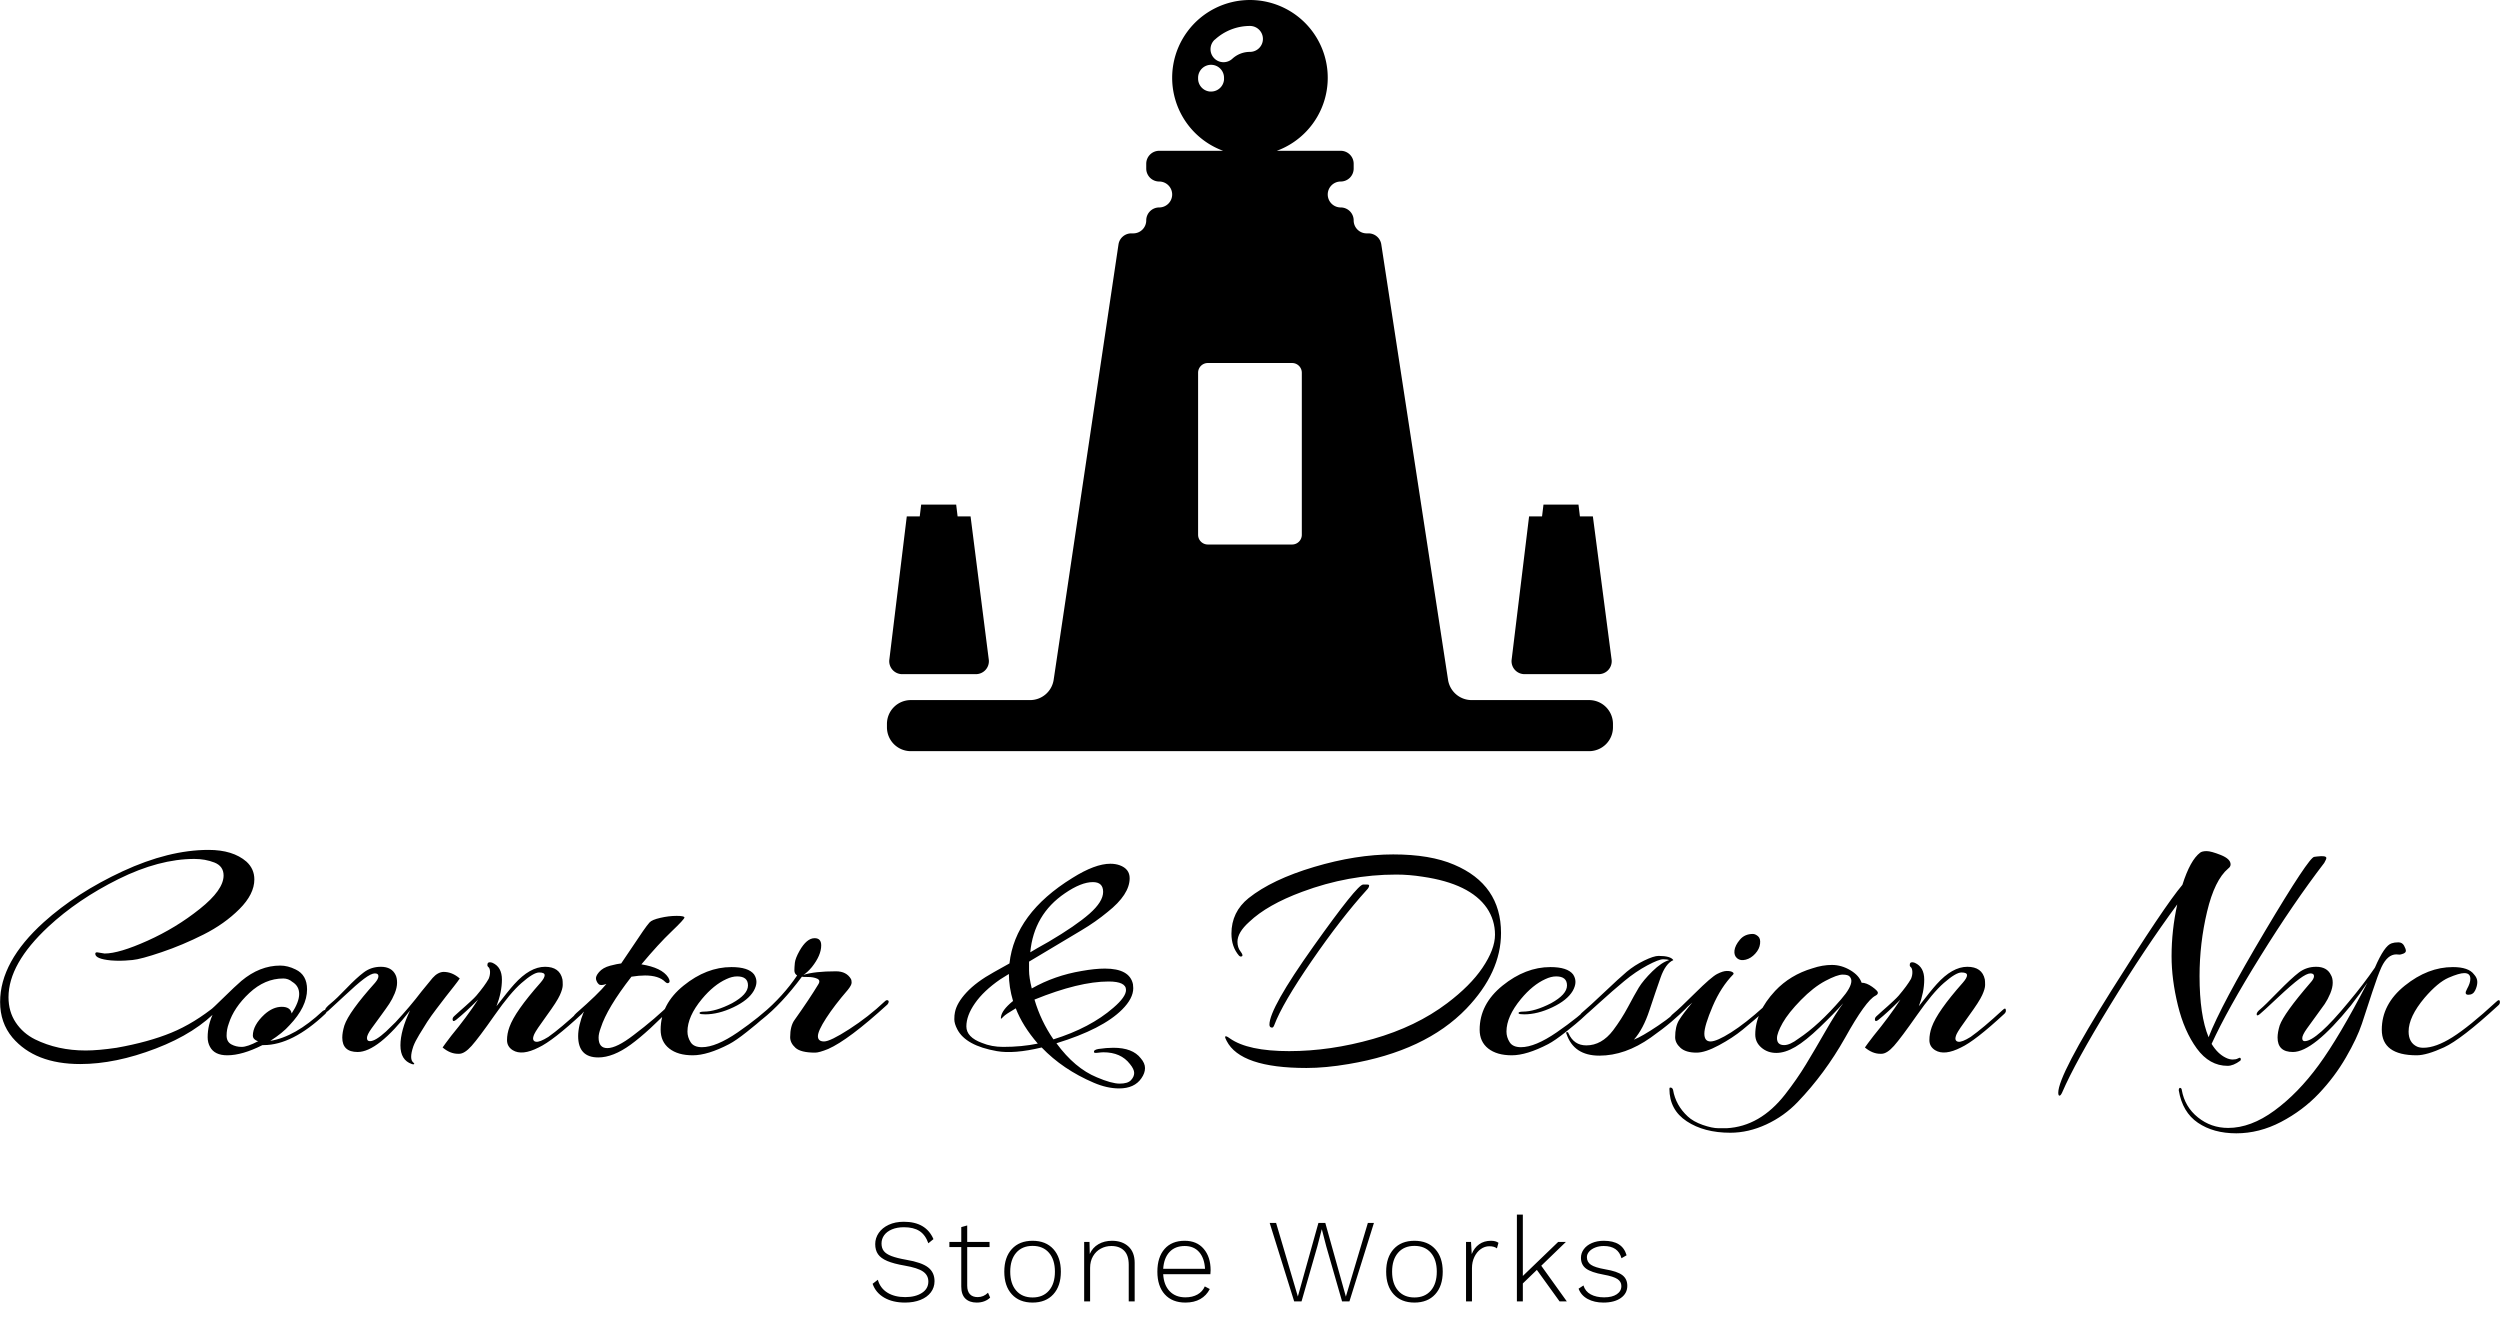 <svg id="SvgjsSvg1046" width="5000" height="2640" xmlns="http://www.w3.org/2000/svg" version="1.1" xmlns:xlink="http://www.w3.org/1999/xlink" xmlns:svgjs="http://svgjs.com/svgjs" viewBox="0 0 430.391 227.266"><defs id="SvgjsDefs1047"></defs><g id="SvgjsG1049"><svg xmlns="http://www.w3.org/2000/svg" viewBox="4 1.998 56 57.942" x="152.688" y="0" width="125" height="129.328" version="1.1" xmlns:xlink="http://www.w3.org/1999/xlink" xmlns:svgjs="http://svgjs.com/svgjs" preserveAspectRatio="none" fill="#000000" stroke="none"><title>Middle of the Earth in Ecuador</title><g data-name="Layer 2"><path d="M58.16,56H49.1a1.84,1.84,0,0,1-1.82-1.56L42.13,20.85a1,1,0,0,0-1-.85H41a1,1,0,0,1-1-1,1,1,0,0,0-1-1,1,1,0,0,1,0-2,1,1,0,0,0,1-1v-.37a1,1,0,0,0-1-1H34.07a6,6,0,1,0-4.14,0H25a1,1,0,0,0-1,1V15a1,1,0,0,0,1,1,1,1,0,0,1,0,2,1,1,0,0,0-1,1,1,1,0,0,1-1,1h-.14a1,1,0,0,0-1,.85l-5,33.58A1.84,1.84,0,0,1,15,56H5.84A1.84,1.84,0,0,0,4,57.84v.26a1.84,1.84,0,0,0,1.84,1.84H58.16A1.84,1.84,0,0,0,60,58.1v-.26A1.84,1.84,0,0,0,58.16,56ZM29.29,5.06A4,4,0,0,1,32,4a1,1,0,0,1,0,2,2,2,0,0,0-1.36.53,1,1,0,0,1-1.36-1.47Zm-.29,4h-.08a1,1,0,0,1-.92-1S28,8,28,8A1,1,0,0,1,29.08,7,1,1,0,0,1,30,8s0,.06,0,.08v.06A1,1,0,0,1,29,9.06Zm7,34.19a.75.75,0,0,1-.75.75h-6.5a.75.75,0,0,1-.75-.75V30.75a.75.75,0,0,1,.75-.75h6.5a.75.75,0,0,1,.75.75Z"></path><path d="M5.14,54h5.72a1,1,0,0,0,1-1.08L10.45,41.83h-1l-.11-.91H6.64l-.11.91h-1L4.18,52.92A1,1,0,0,0,5.14,54Z"></path><path d="M57.45,41.83l-.11-.91h-2.7l-.11.91h-1L52.18,52.92a1,1,0,0,0,1,1.08h5.72a1,1,0,0,0,1-1.08L58.45,41.83Z"></path></g><defs id="SvgjsDefs1048"></defs></svg></g><g id="SvgjsG1051"><svg xmlns="http://www.w3.org/2000/svg" xmlns:xlink="http://www.w3.org/1999/xlink" width="430.391" viewBox="1.25 12.22 431.55 48.93" overflow="visible" style="overflow: visible;" version="1.1" xmlns:svgjs="http://svgjs.com/svgjs" preserveAspectRatio="none" height="48.797" x="0" y="146.328" fill="#000000" stroke="none"><path stroke="none" fill="#000000" d="M17.99 29.90L17.99 29.90L19.29 30.11L19.29 30.11Q21.79 30.11 26.70 27.90L26.70 27.90L26.70 27.90Q31.62 25.69 35.72 22.41L35.72 22.41L35.72 22.41Q39.83 19.14 39.83 16.64L39.83 16.64L39.83 16.64Q39.83 15.03 38.25 14.40L38.25 14.40L38.25 14.40Q36.66 13.78 34.79 13.78L34.79 13.78L34.79 13.78Q28.70 13.78 21.68 17.26L21.68 17.26L21.68 17.26Q14.66 20.75 9.57 25.48L9.57 25.48L9.57 25.48Q2.70 31.88 2.70 37.65L2.70 37.65L2.70 37.65Q2.70 40.14 3.95 42.02L3.95 42.02L3.95 42.02Q5.20 43.89 7.28 44.93L7.28 44.93L7.28 44.93Q11.18 46.85 16.02 46.85L16.02 46.85L16.02 46.85Q18.20 46.85 21.37 46.38L21.37 46.38L21.37 46.38Q26.88 45.40 30.81 43.78L30.81 43.78L30.81 43.78Q34.74 42.17 38.69 38.95L38.69 38.95L38.69 38.95Q38.90 38.84 38.95 38.84L38.95 38.84L38.95 38.84Q39.21 38.84 39.21 39.08L39.21 39.08L39.21 39.08Q39.21 39.31 39 39.62L39 39.62L39 39.62Q35.10 43.84 28.13 46.51L28.13 46.51L28.13 46.51Q21.16 49.19 15.08 49.19L15.08 49.19L15.08 49.19Q7.28 49.19 3.38 44.62L3.38 44.62L3.38 44.62Q1.25 42.07 1.25 38.48L1.25 38.48L1.25 38.48Q1.25 31.51 8.79 24.70L8.79 24.70L8.79 24.70Q14.46 19.60 22.41 15.91L22.41 15.91L22.41 15.91Q30.37 12.22 37.23 12.22L37.23 12.22L37.23 12.22Q41.44 12.22 43.78 14.25L43.78 14.25L43.78 14.25Q45.14 15.50 45.14 17.32L45.14 17.32L45.14 17.32Q45.14 19.86 42.56 22.44L42.56 22.44L42.56 22.44Q39.99 25.01 36.37 26.83L36.37 26.83L36.37 26.83Q32.76 28.65 29.15 29.87L29.15 29.87L29.15 29.87Q25.53 31.10 24.10 31.23L24.10 31.23L24.10 31.23Q22.67 31.36 21.92 31.36L21.92 31.36L21.92 31.36Q21.16 31.36 20.38 31.30L20.38 31.30L20.38 31.30Q17.68 31.04 17.68 30.16L17.68 30.16L17.68 30.16Q17.68 29.90 17.99 29.90ZM46.54 45.92L46.54 45.92L46.54 45.92Q43.06 47.68 40.46 47.68L40.46 47.68L40.46 47.68Q38.27 47.68 37.49 46.23L37.49 46.23L37.49 46.23Q37.08 45.50 37.08 44.56L37.08 44.56L37.08 44.56Q37.08 42.43 38.06 40.40L38.06 40.40L38.06 40.40Q37.39 41.08 36.76 41.50L36.76 41.50L36.76 41.50Q36.24 41.96 36.24 41.39L36.24 41.39L36.24 41.39Q36.24 41.03 37.15 40.25L37.15 40.25L37.15 40.25Q38.06 39.47 39.94 37.62L39.94 37.62L39.94 37.62Q41.81 35.78 42.90 34.84L42.90 34.84L42.90 34.84Q46.07 32.19 49.61 32.19L49.61 32.19L49.61 32.19Q50.91 32.19 52.26 32.86L52.26 32.86L52.26 32.86Q54.24 33.80 54.24 36.30L54.24 36.30L54.24 36.30Q54.24 39.31 51.22 42.48L51.22 42.48L51.22 42.48Q50.02 43.84 47.89 45.19L47.89 45.19L47.89 45.19Q52.16 44.51 56.94 40.04L56.94 40.04L56.94 40.04Q57.20 39.83 57.41 39.86L57.41 39.86L57.41 39.86Q57.62 39.88 57.62 40.09L57.62 40.09L57.62 40.09Q57.62 40.30 57.41 40.51L57.41 40.51L57.41 40.51Q51.69 45.92 46.75 45.92L46.75 45.92L46.75 45.92Q46.64 45.92 46.54 45.92ZM51.58 40.46L51.58 40.46L51.58 40.46Q52.88 38.48 52.88 37.10L52.88 37.10L52.88 37.10Q52.88 35.72 51.69 35.00L51.69 35.00L51.69 35.00Q51.01 34.42 50.13 34.42L50.13 34.42L50.13 34.42Q46.96 34.42 44.28 36.92L44.28 36.92L44.28 36.92Q41.60 39.42 40.72 42.22L40.72 42.22L40.72 42.22Q40.35 43.21 40.35 44.28L40.35 44.28L40.35 44.28Q40.35 45.34 41.16 45.79L41.16 45.79L41.16 45.79Q41.96 46.23 42.95 46.23L42.95 46.23L42.95 46.23Q43.94 46.23 45.81 45.24L45.81 45.24L45.81 45.24Q45.71 45.24 45.50 45.14L45.50 45.14L45.50 45.14Q44.88 44.82 44.88 44.30L44.88 44.30L44.88 44.30Q44.88 42.48 46.90 40.61L46.90 40.61L46.90 40.61Q48.36 39.31 49.87 39.31L49.87 39.31L49.87 39.31Q51.38 39.31 51.58 40.46ZM68.43 38.79L68.43 38.79L68.43 38.79Q67.91 39.57 67.03 40.77L67.03 40.77L67.03 40.77Q66.14 41.96 65.36 43.06L65.36 43.06L65.36 43.06Q64.58 44.15 64.58 44.69L64.58 44.69L64.58 44.69Q64.58 45.24 65.10 45.24L65.10 45.24L65.10 45.24Q66.04 45.24 67.86 43.58L67.86 43.58L69.52 41.96L69.52 41.96Q72.07 39.21 74.00 36.66L74.00 36.66L75.92 34.32L75.92 34.32Q76.80 33.33 77.79 33.28L77.79 33.28L77.79 33.28Q79.30 33.28 80.60 34.42L80.60 34.42L80.60 34.42Q80.29 34.89 79.59 35.78L79.59 35.78L79.59 35.78Q78.88 36.66 78.18 37.57L78.18 37.57L78.18 37.57Q77.48 38.48 76.57 39.68L76.57 39.68L76.57 39.68Q75.66 40.87 74.98 41.91L74.98 41.91L74.98 41.91Q74.31 42.95 73.61 44.12L73.61 44.12L73.61 44.12Q72.90 45.29 72.59 46.12L72.59 46.12L72.59 46.12Q71.81 48.41 72.64 48.98L72.64 48.98L72.64 48.98Q72.90 49.24 72.54 49.24L72.54 49.24L72.54 49.24Q72.44 49.24 72.33 49.19L72.33 49.19L72.33 49.19Q70.36 48.52 70.36 45.97L70.36 45.97L70.36 45.97Q70.36 43.42 72.02 39.94L72.02 39.94L72.02 39.94Q66.46 47.11 62.97 47.11L62.97 47.11L62.97 47.11Q60.32 47.11 60.32 44.62L60.32 44.62L60.32 44.62Q60.32 43.73 60.68 42.54L60.68 42.54L60.68 42.54Q61.46 40.20 65.99 35.15L65.99 35.15L65.99 35.15Q66.56 34.48 66.56 34.01L66.56 34.01L66.56 34.01Q66.56 33.54 65.94 33.54L65.94 33.54L65.94 33.54Q65.31 33.54 64.06 34.48L64.06 34.48L64.06 34.48Q62.82 35.41 60.58 37.52L60.58 37.52L60.58 37.52Q58.34 39.62 57.85 40.04L57.85 40.04L57.85 40.04Q57.36 40.46 57.36 39.83L57.36 39.83L57.36 39.83Q57.36 39.52 58.34 38.71L58.34 38.71L58.34 38.71Q59.33 37.91 61.05 36.11L61.05 36.11L61.05 36.11Q62.76 34.32 64.04 33.36L64.04 33.36L64.04 33.36Q65.31 32.40 66.98 32.40L66.98 32.40L66.98 32.40Q68.85 32.40 69.52 33.80L69.52 33.80L69.52 33.80Q69.78 34.32 69.78 35.15L69.78 35.15L69.78 35.15Q69.78 35.98 69.37 37.00L69.37 37.00L69.37 37.00Q68.95 38.01 68.43 38.79ZM94.54 35.15L94.54 35.15L94.54 35.15Q95.26 34.32 95.26 33.85L95.26 33.85L95.26 33.85Q95.26 33.38 94.30 33.38L94.30 33.38L94.30 33.38Q93.34 33.38 91.26 35.20L91.26 35.20L91.26 35.20Q89.34 36.87 86.61 40.77L86.61 40.77L86.61 40.77Q83.88 44.67 82.65 46.05L82.65 46.05L82.65 46.05Q81.43 47.42 80.50 47.42L80.50 47.42L80.50 47.42Q80.39 47.42 80.29 47.42L80.29 47.42L80.29 47.42Q78.94 47.42 77.64 46.33L77.64 46.33L77.64 46.33Q77.95 45.86 79.14 44.30L79.14 44.30L79.14 44.30Q81.80 41.08 83.77 38.06L83.77 38.06L83.77 38.06Q81.54 40.30 79.98 41.55L79.98 41.55L79.98 41.55Q79.46 41.96 79.38 41.60L79.38 41.60L79.38 41.60Q79.30 41.24 79.61 40.95L79.61 40.95L79.61 40.95Q79.92 40.66 80.65 40.01L80.65 40.01L80.65 40.01Q81.38 39.36 81.61 39.16L81.61 39.16L81.61 39.16Q81.85 38.95 82.50 38.35L82.50 38.35L82.50 38.35Q83.15 37.75 83.46 37.39L83.46 37.39L83.46 37.39Q84.92 35.67 85.59 34.48L85.59 34.48L85.59 34.48Q85.85 33.85 85.83 33.25L85.83 33.25L85.83 33.25Q85.80 32.66 85.57 32.47L85.57 32.47L85.57 32.47Q85.33 32.29 85.38 32.03L85.38 32.03L85.38 32.03Q85.38 31.62 85.80 31.62L85.80 31.62L85.80 31.62Q86.01 31.62 86.27 31.72L86.27 31.72L86.27 31.72Q87.88 32.45 87.88 34.61L87.88 34.61L87.88 34.61Q87.88 36.76 86.94 39.21L86.94 39.21L86.94 39.21Q88.97 36.56 90.01 35.41L90.01 35.41L90.01 35.41Q92.72 32.40 95.32 32.40L95.32 32.40L95.32 32.40Q97.86 32.40 98.33 34.58L98.33 34.58L98.33 34.58Q98.38 34.89 98.38 35.54L98.38 35.54L98.38 35.54Q98.38 36.19 97.89 37.28L97.89 37.28L97.89 37.28Q97.40 38.38 95.58 40.87L95.58 40.87L95.58 40.87Q93.76 43.37 93.47 44.02L93.47 44.02L93.47 44.02Q93.18 44.67 93.29 44.98L93.29 44.98L93.29 44.98Q93.39 45.29 93.76 45.34L93.76 45.34L93.76 45.34Q94.38 45.45 95.89 44.51L95.89 44.51L95.89 44.51Q98.02 43.00 101.40 39.88L101.40 39.88L101.40 39.88Q101.97 39.31 101.97 39.99L101.97 39.99L101.97 39.99Q101.97 40.25 101.71 40.51L101.71 40.51L101.71 40.51Q96.67 45.19 94.22 46.33L94.22 46.33L94.22 46.33Q91.36 47.79 89.75 46.80L89.75 46.80L89.75 46.80Q88.76 46.18 88.76 45.06L88.76 45.06L88.76 45.06Q88.76 43.94 89.18 42.80L89.18 42.80L89.18 42.80Q90.12 40.14 94.54 35.15ZM110.40 28.96L110.40 28.96L110.40 28.96Q111.54 27.25 112.24 26.23L112.24 26.23L112.24 26.23Q112.94 25.22 113.36 24.75L113.36 24.75L113.36 24.75Q113.78 24.28 115.23 23.95L115.23 23.95L115.23 23.95Q116.69 23.61 118.04 23.61L118.04 23.61L118.04 23.61Q119.39 23.61 119.39 23.89L119.39 23.89L119.39 23.89Q119.39 24.18 117.16 26.31L117.16 26.31L117.16 26.31Q114.92 28.44 111.96 31.98L111.96 31.98L111.96 31.98Q115.49 32.55 116.58 34.22L116.58 34.22L116.58 34.22Q117.00 34.94 116.71 35.15L116.71 35.15L116.71 35.15Q116.43 35.36 116.06 35.00L116.06 35.00L116.06 35.00Q114.97 33.90 112.58 33.90L112.58 33.90L112.58 33.90Q111.54 33.90 110.24 34.11L110.24 34.11L110.24 34.11Q106.03 39.52 104.94 42.95L104.94 42.95L104.94 42.95Q104.57 43.94 104.57 44.62L104.57 44.62L104.57 44.62Q104.57 46.44 106.08 46.44L106.08 46.44L106.08 46.44Q107.69 46.44 110.60 44.20L110.60 44.20L110.60 44.20Q114.40 41.34 117.21 38.53L117.21 38.53L117.21 38.53Q117.73 37.96 117.88 38.27L117.88 38.27L117.88 38.27Q118.04 38.58 117.62 38.95L117.62 38.95L117.62 38.95Q113.15 43.63 110.11 45.84L110.11 45.84L110.11 45.84Q107.07 48.05 104.52 48.05L104.52 48.05L104.52 48.05Q101.04 48.05 101.04 44.36L101.04 44.36L101.04 44.36Q101.04 42.59 102.02 40.14L102.02 40.14L101.09 41.03L101.09 41.03Q100.67 41.44 100.49 41.26L100.49 41.26L100.49 41.26Q100.31 41.08 100.31 40.92L100.31 40.92L100.31 40.92Q100.31 40.77 100.72 40.40L100.72 40.40L100.72 40.40Q104.52 37.08 105.92 35.36L105.92 35.36L105.92 35.36Q104.94 35.72 104.60 35.41L104.60 35.41L104.60 35.41Q104.26 35.10 104.13 34.58L104.13 34.58L104.13 34.58Q104.00 34.06 104.65 33.31L104.65 33.31L104.65 33.31Q105.30 32.55 106.57 32.21L106.57 32.21L106.57 32.21Q107.85 31.88 108.47 31.82L108.47 31.82L108.47 31.82Q109.25 30.68 110.40 28.96ZM127.61 38.69L127.61 38.69L127.61 38.69Q130.36 37.18 130.36 35.62L130.36 35.62L130.36 35.62Q130.36 34.06 128.49 34.06L128.49 34.06L128.49 34.06Q127.61 34.06 126.62 34.53L126.62 34.53L126.62 34.53Q124.44 35.52 122.41 37.96L122.41 37.96L122.41 37.96Q119.91 40.98 119.91 43.58L119.91 43.58L119.91 43.58Q119.91 44.56 120.46 45.42L120.46 45.42L120.46 45.42Q121.00 46.28 122.41 46.28L122.41 46.28L122.41 46.28Q124.85 46.28 128.60 43.71L128.60 43.71L128.60 43.71Q132.34 41.13 135.04 38.53L135.04 38.53L135.04 38.53Q135.67 37.91 135.67 38.48L135.67 38.48L135.67 38.48Q135.67 38.84 135.36 39.10L135.36 39.10L135.36 39.10Q133.43 40.87 132.78 41.47L132.78 41.47L132.78 41.47Q132.13 42.07 130.21 43.60L130.21 43.60L130.21 43.60Q128.28 45.14 127.09 45.76L127.09 45.76L127.09 45.76Q123.40 47.68 120.82 47.68L120.82 47.68L120.82 47.68Q118.25 47.68 116.77 46.51L116.77 46.51L116.77 46.51Q115.28 45.34 115.28 43.26L115.28 43.26L115.28 43.26Q115.28 38.84 119.24 35.65L119.24 35.65L119.24 35.65Q123.19 32.45 127.50 32.45L127.50 32.45L127.50 32.45Q130.42 32.45 131.40 33.70L131.40 33.70L131.40 33.70Q131.82 34.32 131.82 35.02L131.82 35.02L131.82 35.02Q131.82 35.72 131.35 36.56L131.35 36.56L131.35 36.56Q130.42 38.17 127.84 39.39L127.84 39.39L127.84 39.39Q125.27 40.61 122.98 40.61L122.98 40.61L122.98 40.61Q122.10 40.61 122.02 40.46L122.02 40.46L122.02 40.46Q121.94 40.30 122.15 40.22L122.15 40.22L122.15 40.22Q122.36 40.14 122.72 40.14L122.72 40.14L122.72 40.14Q124.80 40.14 127.61 38.69ZM147.58 36.40L147.58 36.40L147.58 36.40Q145.29 39.05 143.86 41.26L143.86 41.26L143.86 41.26Q142.43 43.47 142.43 44.38L142.43 44.38L142.43 44.38Q142.43 45.29 143.49 45.29L143.49 45.29L143.49 45.29Q144.56 45.29 147.86 43.16L147.86 43.16L147.86 43.16Q151.16 41.03 153.97 38.38L153.97 38.38L153.97 38.38Q154.23 38.12 154.44 38.17L154.44 38.17L154.44 38.17Q154.65 38.22 154.65 38.43L154.65 38.43L154.65 38.43Q154.65 38.64 154.44 38.90L154.44 38.90L154.44 38.90Q147.73 45.03 144.20 46.59L144.20 46.59L144.20 46.59Q142.64 47.22 141.96 47.22L141.96 47.22L141.96 47.22Q139.46 47.22 138.55 46.38L138.55 46.38L138.55 46.38Q137.64 45.55 137.64 44.56L137.64 44.56L137.64 44.56Q137.64 42.59 138.42 41.55L138.42 41.55L138.42 41.55Q140.97 37.96 142.48 35.46L142.48 35.46L142.48 35.46Q142.95 34.74 142.30 34.45L142.30 34.45L142.30 34.45Q141.65 34.16 140.69 34.16L140.69 34.16L140.69 34.16Q139.72 34.16 139.67 34.11L139.67 34.11L139.67 34.11Q136.19 38.79 132.76 41.50L132.76 41.50L132.76 41.50Q132.34 41.86 132.29 41.50L132.29 41.50L132.29 41.50Q132.29 41.08 132.86 40.51L132.86 40.51L132.86 40.51Q136.50 37.39 138.84 33.90L138.84 33.90L138.84 33.90Q138.37 33.59 138.37 33.05L138.37 33.05L138.37 33.05Q138.37 32.50 138.45 31.72L138.45 31.72L138.45 31.72Q138.53 30.94 139.26 29.64L139.26 29.64L139.26 29.64Q140.50 27.46 141.86 27.46L141.86 27.46L141.86 27.46Q143 27.46 143 28.70L143 28.70L143 28.70Q143 30.42 141.39 32.45L141.39 32.45L141.39 32.45Q140.61 33.38 139.93 33.80L139.93 33.80L139.93 33.80Q141.86 33.18 145.55 33.18L145.55 33.18L145.55 33.18Q147.37 33.18 148.15 34.53L148.15 34.53L148.15 34.53Q148.25 34.74 148.25 35.15L148.25 35.15L148.25 35.15Q148.25 35.57 147.58 36.40ZM181.06 46.33L181.06 46.33L181.06 46.33Q176.28 47.48 173.32 46.96L173.32 46.96L173.32 46.96Q167.96 46.02 166.50 43.21L166.50 43.21L166.50 43.21Q165.98 42.22 165.98 41.47L165.98 41.47L165.98 41.47Q165.98 40.72 166.09 40.25L166.09 40.25L166.09 40.25Q166.40 38.64 168.09 36.82L168.09 36.82L168.09 36.82Q169.78 35.00 172.80 33.33L172.80 33.33L175.50 31.82L175.50 31.82Q176.44 23.19 186.37 17.06L186.37 17.06L186.37 17.06Q190.27 14.61 192.92 14.61L192.92 14.61L192.92 14.61Q193.80 14.61 194.53 14.87L194.53 14.87L194.53 14.87Q196.25 15.50 196.25 17.11L196.25 17.11L196.25 17.11Q196.25 19.92 192.45 22.93L192.45 22.93L192.45 22.93Q190.37 24.65 187.93 26.10L187.93 26.10L178.88 31.51L178.88 31.51Q178.88 31.88 178.88 33.05L178.88 33.05L178.88 33.05Q178.88 34.22 179.35 36.14L179.35 36.14L179.35 36.14Q183.30 33.90 187.98 33.12L187.98 33.12L187.98 33.12Q190.27 32.71 191.98 32.71L191.98 32.71L191.98 32.71Q196.25 32.71 196.82 35.41L196.82 35.41L196.82 35.41Q196.87 35.78 196.87 36.09L196.87 36.09L196.87 36.09Q196.87 37.86 194.95 39.78L194.95 39.78L194.95 39.78Q191.57 43.16 183.61 45.60L183.61 45.60L183.61 45.60Q186.78 49.92 190.58 51.48L190.58 51.48L190.58 51.48Q193.13 52.57 194.53 52.57L194.53 52.57L194.53 52.57Q195.94 52.57 196.48 51.97L196.48 51.97L196.48 51.97Q197.03 51.38 197.03 50.73L197.03 50.73L197.03 50.73Q197.03 50.08 196.30 49.19L196.30 49.19L196.30 49.19Q194.74 47.16 191.72 47.16L191.72 47.16L191.72 47.16Q191.41 47.16 190.76 47.24L190.76 47.24L190.76 47.24Q190.11 47.32 190.11 47.16L190.11 47.16L190.11 47.16Q189.96 46.75 190.84 46.59L190.84 46.59L190.84 46.59Q192.24 46.38 193.44 46.38L193.44 46.38L193.44 46.38Q196.77 46.38 198.17 48.20L198.17 48.20L198.17 48.20Q198.90 49.04 198.90 49.89L198.90 49.89L198.90 49.89Q198.90 50.75 198.28 51.64L198.28 51.64L198.28 51.64Q197.08 53.40 194.43 53.40L194.43 53.40L194.43 53.40Q192.35 53.40 190.06 52.42L190.06 52.42L190.06 52.42Q184.70 50.13 181.06 46.33ZM195.62 36.40L195.62 36.40L195.62 36.40Q195.62 34.94 192.61 34.94L192.61 34.94L192.61 34.94Q187.51 34.94 179.82 38.06L179.82 38.06L179.82 38.06Q180.91 41.76 183.09 44.93L183.09 44.93L183.09 44.93Q189.44 42.95 193.44 39.47L193.44 39.47L193.44 39.47Q195.62 37.60 195.62 36.40ZM170.77 45.55L170.77 45.55L170.77 45.55Q172.43 46.23 174.41 46.23L174.41 46.23L174.41 46.23Q177.63 46.23 180.39 45.66L180.39 45.66L180.39 45.66Q177.74 42.59 176.59 39.57L176.59 39.57L176.59 39.57Q174.82 40.61 174.46 41.00L174.46 41.00L174.46 41.00Q174.10 41.39 174.04 41.37L174.04 41.37L174.04 41.37Q173.99 41.34 174.04 41.03L174.04 41.03L174.04 41.03Q174.20 39.88 176.02 38.38L176.02 38.38L176.12 38.32L176.12 38.32Q175.40 35.88 175.40 33.64L175.40 33.64L173.89 34.58L173.89 34.58Q171.03 36.56 169.55 38.69L169.55 38.69L169.55 38.69Q168.06 40.82 168.06 42.69L168.06 42.69L168.06 42.69Q168.06 44.56 170.77 45.55ZM189.31 23.24L189.31 23.24L189.31 23.24Q191.67 21.16 191.67 19.47L191.67 19.47L191.67 19.47Q191.67 17.78 189.90 17.78L189.90 17.78L189.90 17.78Q187.88 17.78 185.07 19.71L185.07 19.71L185.07 19.71Q179.71 23.35 179.09 29.90L179.09 29.90L179.09 29.90Q180.02 29.33 182.26 28.08L182.26 28.08L182.26 28.08Q186.94 25.32 189.31 23.24ZM257.92 22.26L257.92 22.26L257.92 22.26Q255.01 18.04 246.84 16.85L246.84 16.85L246.84 16.85Q244.50 16.48 242.27 16.48L242.27 16.48L242.27 16.48Q234.00 16.48 226.04 19.45L226.04 19.45L226.04 19.45Q220.01 21.68 216.89 24.65L216.89 24.65L216.89 24.65Q214.86 26.47 214.86 28.08L214.86 28.08L214.86 28.08Q214.86 29.07 215.38 29.74L215.38 29.74L215.38 29.74Q215.90 30.42 215.64 30.58L215.64 30.58L215.64 30.58Q215.38 30.73 215.12 30.47L215.12 30.47L215.12 30.47Q213.82 28.96 213.82 26.68L213.82 26.68L213.82 26.68Q213.82 22.93 216.79 20.54L216.79 20.54L216.79 20.54Q220.84 17.32 228.10 15.16L228.10 15.16L228.10 15.16Q235.35 13 241.75 13L241.75 13L241.75 13Q248.14 13 252.25 14.77L252.25 14.77L252.25 14.77Q260.36 18.20 260.36 26.57L260.36 26.57L260.36 26.57Q260.36 33.38 254.38 39.62L254.38 39.62L254.38 39.62Q247.31 46.96 234.05 49.19L234.05 49.19L234.05 49.19Q230.05 49.87 226.77 49.87L226.77 49.87L226.77 49.87Q215.38 49.87 212.99 45.19L212.99 45.19L212.99 45.19Q212.73 44.67 212.73 44.56L212.73 44.56L212.73 44.56Q212.73 44.15 213.56 44.77L213.56 44.77L213.56 44.77Q216.68 46.96 223.78 46.96L223.78 46.96L223.78 46.96Q230.88 46.96 238.29 44.85L238.29 44.85L238.29 44.85Q245.70 42.74 251.06 38.69L251.06 38.69L251.06 38.69Q255.06 35.67 257.14 32.60L257.14 32.60L257.14 32.60Q259.32 29.38 259.32 26.86L259.32 26.86L259.32 26.86Q259.32 24.34 257.92 22.26ZM236.55 18.20L236.55 18.20L237.22 18.20L237.22 18.20Q237.59 18.20 237.59 18.36L237.59 18.36L237.59 18.36Q237.59 18.72 237.17 19.14L237.17 19.14L237.17 19.14Q232.75 24.02 227.68 31.38L227.68 31.38L227.68 31.38Q222.61 38.74 221.21 42.48L221.21 42.48L221.21 42.48Q221.05 42.90 220.84 42.90L220.84 42.90L220.84 42.90Q220.38 42.90 220.38 42.38L220.38 42.38L220.38 42.38Q220.38 39.57 227.97 28.89L227.97 28.89L227.97 28.89Q235.56 18.20 236.55 18.20ZM269.00 38.69L269.00 38.69L269.00 38.69Q271.75 37.18 271.75 35.62L271.75 35.62L271.75 35.62Q271.75 34.06 269.88 34.06L269.88 34.06L269.88 34.06Q269.00 34.06 268.01 34.53L268.01 34.53L268.01 34.53Q265.82 35.52 263.80 37.96L263.80 37.96L263.80 37.96Q261.30 40.98 261.30 43.58L261.30 43.58L261.30 43.58Q261.30 44.56 261.85 45.42L261.85 45.42L261.85 45.42Q262.39 46.28 263.80 46.28L263.80 46.28L263.80 46.28Q266.24 46.28 269.98 43.71L269.98 43.71L269.98 43.71Q273.73 41.13 276.43 38.53L276.43 38.53L276.43 38.53Q277.06 37.91 277.06 38.48L277.06 38.48L277.06 38.48Q277.06 38.84 276.74 39.10L276.74 39.10L276.74 39.10Q274.82 40.87 274.17 41.47L274.17 41.47L274.17 41.47Q273.52 42.07 271.60 43.60L271.60 43.60L271.60 43.60Q269.67 45.14 268.48 45.76L268.48 45.76L268.48 45.76Q264.78 47.68 262.21 47.68L262.21 47.68L262.21 47.68Q259.64 47.68 258.15 46.51L258.15 46.51L258.15 46.51Q256.67 45.34 256.67 43.26L256.67 43.26L256.67 43.26Q256.67 38.84 260.62 35.65L260.62 35.65L260.62 35.65Q264.58 32.45 268.89 32.45L268.89 32.45L268.89 32.45Q271.80 32.45 272.79 33.70L272.79 33.70L272.79 33.70Q273.21 34.32 273.21 35.02L273.21 35.02L273.21 35.02Q273.21 35.72 272.74 36.56L272.74 36.56L272.74 36.56Q271.80 38.17 269.23 39.39L269.23 39.39L269.23 39.39Q266.66 40.61 264.37 40.61L264.37 40.61L264.37 40.61Q263.48 40.61 263.41 40.46L263.41 40.46L263.41 40.46Q263.33 40.30 263.54 40.22L263.54 40.22L263.54 40.22Q263.74 40.14 264.11 40.14L264.11 40.14L264.11 40.14Q266.19 40.14 269.00 38.69ZM271.65 43.94L271.65 43.94L271.65 43.94Q271.60 43.89 271.60 43.78L271.60 43.78L271.60 43.78Q271.60 43.68 271.78 43.68L271.78 43.68L271.78 43.68Q271.96 43.68 272.01 43.89L272.01 43.89L272.01 43.89Q272.95 45.97 275.08 45.97L275.08 45.97L275.08 45.97Q277.73 45.97 279.71 43.37L279.71 43.37L279.71 43.37Q281.16 41.44 282.28 39.34L282.28 39.34L282.28 39.34Q283.40 37.23 284.15 35.98L284.15 35.98L284.15 35.98Q284.91 34.74 286.49 33.18L286.49 33.18L286.49 33.18Q288.08 31.62 289.38 31.25L289.38 31.25L289.38 31.25Q289.07 31.10 288.34 31.10L288.34 31.10L288.34 31.10Q287.61 31.10 285.61 32.16L285.61 32.16L285.61 32.16Q283.61 33.23 281.63 34.87L281.63 34.87L281.63 34.87Q279.66 36.50 277.37 38.58L277.37 38.58L277.37 38.58Q275.08 40.66 274.61 41.03L274.61 41.03L274.61 41.03Q274.14 41.39 274.04 41.03L274.04 41.03L274.04 41.03Q273.94 40.66 274.30 40.35L274.30 40.35L274.30 40.35Q275.65 39.21 278.20 36.79L278.20 36.79L278.20 36.79Q280.75 34.37 282.07 33.25L282.07 33.25L282.07 33.25Q283.40 32.14 285.06 31.33L285.06 31.33L285.06 31.33Q286.73 30.52 287.56 30.52L287.56 30.52L287.56 30.52Q289.64 30.52 290.11 31.25L290.11 31.25L290.11 31.25Q288.76 31.82 287.90 34.27L287.90 34.27L287.90 34.27Q287.04 36.71 285.97 39.94L285.97 39.94L285.97 39.94Q284.91 43.16 283.30 44.98L283.30 44.98L283.30 44.98Q284.65 44.46 287.48 42.56L287.48 42.56L287.48 42.56Q290.32 40.66 292.50 38.43L292.50 38.43L292.50 38.43Q292.97 38.01 293.18 38.32L293.18 38.32L293.18 38.32Q293.18 38.43 293.18 38.56L293.18 38.56L293.18 38.56Q293.18 38.69 292.19 39.68L292.19 39.68L292.19 39.68Q291.20 40.66 289.77 41.89L289.77 41.89L289.77 41.89Q288.34 43.11 286.21 44.62L286.21 44.62L286.21 44.62Q281.79 47.74 277.34 47.74L277.34 47.74L277.34 47.74Q272.90 47.74 271.65 43.94ZM301.13 30.94L301.13 30.94L301.13 30.94Q300.56 30.47 300.66 29.59L300.66 29.59L300.66 29.59Q300.77 28.70 301.60 27.72L301.60 27.72L301.60 27.72Q302.43 26.73 303.84 26.73L303.84 26.73L303.84 26.73Q304.25 26.73 304.72 27.12L304.72 27.12L304.72 27.12Q305.19 27.51 305.08 28.42L305.08 28.42L305.08 28.42Q304.98 29.33 304.25 30.13L304.25 30.13L304.25 30.13Q303.52 30.94 302.61 31.17L302.61 31.17L302.61 31.17Q301.70 31.41 301.13 30.94ZM300.46 33.70L300.46 33.70L300.46 33.70Q298.32 35.88 296.89 39.23L296.89 39.23L296.89 39.23Q295.46 42.59 295.46 43.94L295.46 43.94L295.46 43.94Q295.46 45.29 296.53 45.29L296.53 45.29L296.53 45.29Q297.60 45.29 300.07 43.73L300.07 43.73L300.07 43.73Q302.54 42.17 305.71 39.31L305.71 39.31L305.71 39.31Q306.38 38.69 306.38 39.47L306.38 39.47L306.38 39.47Q306.38 39.57 306.28 39.68L306.28 39.68L306.28 39.68Q303.78 41.86 302.07 43.26L302.07 43.26L302.07 43.26Q300.35 44.67 297.99 45.94L297.99 45.94L297.99 45.94Q295.62 47.22 294.11 47.22L294.11 47.22L294.11 47.22Q292.24 47.22 291.33 46.38L291.33 46.38L291.33 46.38Q290.42 45.55 290.42 44.56L290.42 44.56L290.42 44.56Q290.42 42.69 291.10 41.60L291.10 41.60L291.10 41.60Q291.77 40.51 293.38 38.58L293.38 38.58L293.38 38.58Q292.81 39.05 291.59 40.14L291.59 40.14L291.59 40.14Q290.37 41.24 289.90 41.60L289.90 41.60L289.90 41.60Q289.43 41.96 289.43 41.39L289.43 41.39L289.43 41.39Q289.43 41.03 290.26 40.35L290.26 40.35L290.26 40.35Q291.10 39.68 293.88 36.92L293.88 36.92L293.88 36.92Q296.66 34.16 297.67 33.64L297.67 33.64L297.67 33.64Q298.69 33.12 299.34 33.12L299.34 33.12L299.34 33.12Q299.99 33.12 300.30 33.31L300.30 33.31L300.30 33.31Q300.61 33.49 300.46 33.70ZM299.94 61.05L299.94 61.05L299.94 61.05Q295.41 61.05 292.42 59.07L292.42 59.07L292.42 59.07Q289.43 57.10 289.43 53.46L289.43 53.46L289.43 53.46Q289.43 53.25 289.59 53.25L289.59 53.25L289.59 53.25Q289.95 53.25 290.06 53.66L290.06 53.66L290.06 53.66Q290.52 56.32 292.60 58.24L292.60 58.24L292.60 58.24Q293.54 59.12 295.18 59.70L295.18 59.70L295.18 59.70Q296.82 60.27 297.91 60.27L297.91 60.27L297.91 60.27Q299.00 60.27 299.31 60.27L299.31 60.27L299.31 60.27Q305.08 59.96 309.40 54.44L309.40 54.44L309.40 54.44Q311.43 51.84 312.99 49.27L312.99 49.27L312.99 49.27Q314.55 46.70 316.37 43.52L316.37 43.52L316.37 43.52Q318.19 40.35 319.44 38.69L319.44 38.69L319.44 38.69Q317.82 40.51 315.38 42.85L315.38 42.85L315.38 42.85Q312.94 45.19 311.17 46.23L311.17 46.23L311.17 46.23Q309.40 47.27 307.89 47.27L307.89 47.27L307.89 47.27Q306.38 47.27 305.32 46.36L305.32 46.36L305.32 46.36Q304.25 45.45 304.25 44.10L304.25 44.10L304.25 44.10Q304.25 40.25 307.68 36.56L307.68 36.56L307.68 36.56Q310.28 33.80 314.13 32.66L314.13 32.66L314.13 32.66Q315.85 32.08 317.49 32.08L317.49 32.08L317.49 32.08Q319.12 32.08 320.66 32.99L320.66 32.99L320.66 32.99Q322.19 33.90 322.61 35.15L322.61 35.15L322.61 35.15Q323.44 35.15 324.43 35.85L324.43 35.85L324.43 35.85Q325.42 36.56 325.42 36.87L325.42 36.87L325.42 36.87Q325.42 37.18 325.00 37.39L325.00 37.39L325.00 37.39Q323.34 38.22 319.75 44.67L319.75 44.67L319.75 44.67Q316.26 50.86 311.58 55.74L311.58 55.74L311.58 55.74Q309.24 58.19 306.15 59.62L306.15 59.62L306.15 59.62Q303.06 61.05 299.94 61.05ZM308.00 44.72L308.00 44.72L308.00 44.72Q308.00 45.92 309.24 45.92L309.24 45.92L309.24 45.92Q310.23 45.92 311.69 44.82L311.69 44.82L311.69 44.82Q315.22 42.48 319.07 38.01L319.07 38.01L319.07 38.01Q320.84 35.98 320.84 34.84L320.84 34.84L320.84 34.84Q320.84 34.42 320.55 34.09L320.55 34.09L320.55 34.09Q320.27 33.75 319.33 33.75L319.33 33.75L319.33 33.75Q318.40 33.75 316.34 34.84L316.34 34.84L316.34 34.84Q314.29 35.93 312.13 38.14L312.13 38.14L312.13 38.14Q309.97 40.35 308.98 42.09L308.98 42.09L308.98 42.09Q308.00 43.84 308.00 44.72ZM340.08 35.15L340.08 35.15L340.08 35.15Q340.81 34.32 340.81 33.85L340.81 33.85L340.81 33.85Q340.81 33.38 339.85 33.38L339.85 33.38L339.85 33.38Q338.88 33.38 336.80 35.20L336.80 35.20L336.80 35.20Q334.88 36.87 332.15 40.77L332.15 40.77L332.15 40.77Q329.42 44.67 328.20 46.05L328.20 46.05L328.20 46.05Q326.98 47.42 326.04 47.42L326.04 47.42L326.04 47.42Q325.94 47.42 325.83 47.42L325.83 47.42L325.83 47.42Q324.48 47.42 323.18 46.33L323.18 46.33L323.18 46.33Q323.49 45.86 324.69 44.30L324.69 44.30L324.69 44.30Q327.34 41.08 329.32 38.06L329.32 38.06L329.32 38.06Q327.08 40.30 325.52 41.55L325.52 41.55L325.52 41.55Q325.00 41.96 324.92 41.60L324.92 41.60L324.92 41.60Q324.84 41.24 325.16 40.95L325.16 40.95L325.16 40.95Q325.47 40.66 326.20 40.01L326.20 40.01L326.20 40.01Q326.92 39.36 327.16 39.16L327.16 39.16L327.16 39.16Q327.39 38.95 328.04 38.35L328.04 38.35L328.04 38.35Q328.69 37.75 329.00 37.39L329.00 37.39L329.00 37.39Q330.46 35.67 331.14 34.48L331.14 34.48L331.14 34.48Q331.40 33.85 331.37 33.25L331.37 33.25L331.37 33.25Q331.34 32.66 331.11 32.47L331.11 32.47L331.11 32.47Q330.88 32.29 330.93 32.03L330.93 32.03L330.93 32.03Q330.93 31.62 331.34 31.62L331.34 31.62L331.34 31.62Q331.55 31.62 331.81 31.72L331.81 31.72L331.81 31.72Q333.42 32.45 333.42 34.61L333.42 34.61L333.42 34.61Q333.42 36.76 332.49 39.21L332.49 39.21L332.49 39.21Q334.52 36.56 335.56 35.41L335.56 35.41L335.56 35.41Q338.26 32.40 340.86 32.40L340.86 32.40L340.86 32.40Q343.41 32.40 343.88 34.58L343.88 34.58L343.88 34.58Q343.93 34.89 343.93 35.54L343.93 35.54L343.93 35.54Q343.93 36.19 343.43 37.28L343.43 37.28L343.43 37.28Q342.94 38.38 341.12 40.87L341.12 40.87L341.12 40.87Q339.30 43.37 339.01 44.02L339.01 44.02L339.01 44.02Q338.73 44.67 338.83 44.98L338.83 44.98L338.83 44.98Q338.94 45.29 339.30 45.34L339.30 45.34L339.30 45.34Q339.92 45.45 341.43 44.51L341.43 44.51L341.43 44.51Q343.56 43.00 346.94 39.88L346.94 39.88L346.94 39.88Q347.52 39.31 347.52 39.99L347.52 39.99L347.52 39.99Q347.52 40.25 347.26 40.51L347.26 40.51L347.26 40.51Q342.21 45.19 339.77 46.33L339.77 46.33L339.77 46.33Q336.91 47.79 335.30 46.80L335.30 46.80L335.30 46.80Q334.31 46.18 334.31 45.06L334.31 45.06L334.31 45.06Q334.31 43.94 334.72 42.80L334.72 42.80L334.72 42.80Q335.66 40.14 340.08 35.15ZM357.24 54.08L357.24 54.08L357.24 54.08Q356.98 54.65 356.77 54.65L356.77 54.65L356.77 54.65Q356.56 54.65 356.56 54.13L356.56 54.13L356.56 54.13Q356.56 51.12 365.72 36.53L365.72 36.53L365.72 36.53Q374.87 21.94 377.99 18.25L377.99 18.25L377.99 18.25Q379.34 13.99 381.06 12.69L381.06 12.69L381.06 12.69Q381.42 12.43 382.17 12.43L382.17 12.43L382.17 12.43Q382.93 12.43 384.62 13.10L384.62 13.10L384.62 13.10Q386.31 13.78 386.31 14.72L386.31 14.72L386.31 14.72Q386.31 15.13 385.89 15.44L385.89 15.44L385.89 15.44Q383.55 17.42 382.25 22.88L382.25 22.88L382.25 22.88Q380.95 28.34 380.95 34.01L380.95 34.01L380.95 34.01Q380.95 40.77 382.51 44.56L382.51 44.56L382.51 44.56Q384.64 39.05 392.26 26.23L392.26 26.23L392.26 26.23Q399.88 13.42 400.76 13.42L400.76 13.42L400.76 13.42Q400.82 13.42 401.23 13.36L401.23 13.36L401.23 13.36Q402.84 13.16 402.84 13.62L402.84 13.62L402.84 13.62Q402.84 13.83 402.48 14.46L402.48 14.46L402.48 14.46Q397.18 21.37 391.46 30.58L391.46 30.58L391.46 30.58Q385.74 39.78 383.03 45.71L383.03 45.71L383.03 45.71Q384.07 47.42 385.48 48.10L385.48 48.10L385.48 48.10Q386.10 48.41 386.67 48.41L386.67 48.41L386.67 48.41Q387.24 48.41 387.56 48.23L387.56 48.23L387.56 48.23Q387.87 48.05 387.97 48.13L387.97 48.13L387.97 48.13Q388.08 48.20 388.08 48.36L388.08 48.36L388.08 48.36Q388.08 48.52 387.97 48.62L387.97 48.62L387.97 48.62Q386.78 49.50 385.79 49.50L385.79 49.50L385.79 49.50Q382.67 49.50 380.48 46.51L380.48 46.51L380.48 46.51Q378.30 43.52 377.21 39.05L377.21 39.05L377.21 39.05Q376.12 34.58 376.12 30.58L376.12 30.58L376.12 30.58Q376.12 26.10 377.10 21.63L377.10 21.63L377.10 21.63Q371.54 29.17 365.51 39.03L365.51 39.03L365.51 39.03Q359.48 48.88 357.24 54.08ZM400.09 35.15L400.09 35.15L400.09 35.15Q400.71 34.48 400.71 34.01L400.71 34.01L400.71 34.01Q400.71 33.54 400.09 33.54L400.09 33.54L400.09 33.54Q399.46 33.54 398.19 34.48L398.19 34.48L398.19 34.48Q396.92 35.41 394.37 37.80L394.37 37.80L394.37 37.80Q391.82 40.20 391.33 40.59L391.33 40.59L391.33 40.59Q390.83 40.98 390.81 40.61L390.81 40.61L390.81 40.61Q390.78 40.25 391.46 39.70L391.46 39.70L391.46 39.70Q392.13 39.16 394.47 36.76L394.47 36.76L394.47 36.76Q396.81 34.37 398.11 33.38L398.11 33.38L398.11 33.38Q399.41 32.40 401.08 32.40L401.08 32.40L401.08 32.40Q402.95 32.40 403.62 33.80L403.62 33.80L403.62 33.80Q403.94 34.32 403.94 35.15L403.94 35.15L403.94 35.15Q403.94 35.98 403.52 37.00L403.52 37.00L403.52 37.00Q403.10 38.01 402.56 38.82L402.56 38.82L402.56 38.82Q402.01 39.62 401.15 40.77L401.15 40.77L401.15 40.77Q400.30 41.91 399.49 43.06L399.49 43.06L399.49 43.06Q398.68 44.20 398.68 44.72L398.68 44.72L398.68 44.72Q398.68 45.24 399.10 45.24L399.10 45.24L399.10 45.24Q401.13 45.24 406.69 38.48L406.69 38.48L406.69 38.48Q409.34 35.31 411.22 32.55L411.22 32.55L411.22 32.55Q412.88 28.70 414.13 28.34L414.13 28.34L414.13 28.34Q414.60 28.18 415.27 28.18L415.27 28.18L415.27 28.18Q415.95 28.18 416.26 28.76L416.26 28.76L416.26 28.76Q416.57 29.33 416.57 29.64L416.57 29.64L416.57 29.64Q416.57 29.95 416.13 30.13L416.13 30.13L416.13 30.13Q415.69 30.32 415.35 30.29L415.35 30.29L415.35 30.29Q415.01 30.26 414.91 30.26L414.91 30.26L414.91 30.26Q413.40 30.26 412.36 32.45L412.36 32.45L412.36 32.45Q411.74 33.80 410.77 36.76L410.77 36.76L410.77 36.76Q409.81 39.73 408.98 42.22L408.98 42.22L408.98 42.22Q408.15 44.72 406.22 48.05L406.22 48.05L406.22 48.05Q404.30 51.38 401.54 54.29L401.54 54.29L401.54 54.29Q398.79 57.20 395.02 59.18L395.02 59.18L395.02 59.18Q391.25 61.15 387.30 61.15L387.30 61.15L387.30 61.15Q383.34 61.15 380.67 59.33L380.67 59.33L380.67 59.33Q377.99 57.51 377.36 53.72L377.36 53.72L377.36 53.72Q377.36 53.46 377.47 53.35L377.47 53.35L377.47 53.35Q377.57 53.25 377.73 53.35L377.73 53.35L377.73 53.35Q377.88 53.46 377.88 53.66L377.88 53.66L377.88 53.66Q378.40 56.58 380.67 58.40L380.67 58.40L380.67 58.40Q382.93 60.22 385.89 60.22L385.89 60.22L385.89 60.22Q389.79 60.22 393.87 57.23L393.87 57.23L393.87 57.23Q397.96 54.24 401.52 49.37L401.52 49.37L401.52 49.37Q405.08 44.51 409.92 35.15L409.92 35.15L409.92 35.15Q408.72 36.97 407.06 39.10L407.06 39.10L407.06 39.10Q400.56 47.11 397.07 47.11L397.07 47.11L397.07 47.11Q394.42 47.11 394.42 44.62L394.42 44.62L394.42 44.62Q394.42 43.73 394.78 42.54L394.78 42.54L394.78 42.54Q395.51 40.46 400.09 35.15ZM427.70 34.48L427.70 34.48L427.70 34.48Q427.70 33.49 426.66 33.49L426.66 33.49L426.66 33.49Q425.78 33.49 423.93 34.29L423.93 34.29L423.93 34.29Q422.08 35.10 419.80 37.75L419.80 37.75L419.80 37.75Q417.04 41.03 417.04 43.58L417.04 43.58L417.04 43.58Q417.04 45.50 418.50 46.18L418.50 46.18L418.50 46.18Q418.96 46.38 419.59 46.38L419.59 46.38L419.59 46.38Q421.72 46.38 424.61 44.56L424.61 44.56L424.61 44.56Q427.49 42.74 432.07 38.53L432.07 38.53L432.07 38.53Q432.80 37.80 432.80 38.53L432.80 38.53L432.80 38.53Q432.80 38.84 432.48 39.10L432.48 39.10L432.48 39.10Q426.14 44.93 423.15 46.31L423.15 46.31L423.15 46.31Q420.16 47.68 418.44 47.68L418.44 47.68L418.44 47.68Q412.41 47.68 412.41 43.26L412.41 43.26L412.41 43.26Q412.41 38.84 416.39 35.65L416.39 35.65L416.39 35.65Q420.37 32.45 424.68 32.45L424.68 32.45L424.68 32.45Q427.39 32.45 428.32 33.70L428.32 33.70L428.32 33.70Q428.90 34.32 428.90 35.02L428.90 35.02L428.90 35.02Q428.90 35.72 428.53 36.48L428.53 36.48L428.53 36.48Q428.17 37.23 427.36 37.23L427.36 37.23L427.36 37.23Q426.56 37.23 427.13 36.22L427.13 36.22L427.13 36.22Q427.70 35.20 427.70 34.48Z"></path><defs id="SvgjsDefs1050"></defs></svg></g><g id="SvgjsG1053"><svg xmlns="http://www.w3.org/2000/svg" xmlns:xlink="http://www.w3.org/1999/xlink" width="129.938" viewBox="0.9 4 127 14.8" overflow="visible" style="overflow: visible;" version="1.1" xmlns:svgjs="http://svgjs.com/svgjs" preserveAspectRatio="none" height="15.141" x="150.219" y="209.125" fill="#000000" stroke="none"><path stroke="none" fill="#000000" d="M6.16 5.20L6.16 5.20Q9.88 5.20 11.14 8.12L11.14 8.12L10.28 8.82L10.28 8.82Q9.78 7.40 8.79 6.76L8.79 6.76L8.79 6.76Q7.80 6.12 6.18 6.12L6.18 6.12L6.18 6.12Q5.02 6.12 4.16 6.48L4.16 6.48L4.16 6.48Q3.30 6.84 2.85 7.46L2.85 7.46L2.85 7.46Q2.40 8.08 2.40 8.86L2.40 8.86L2.40 8.86Q2.40 9.62 2.78 10.12L2.78 10.12L2.78 10.12Q3.16 10.62 4.07 10.97L4.07 10.97L4.07 10.97Q4.98 11.32 6.58 11.60L6.58 11.60L6.58 11.60Q9.16 12.04 10.24 12.88L10.24 12.88L10.24 12.88Q11.32 13.72 11.32 15.20L11.32 15.20L11.32 15.20Q11.32 16.26 10.70 17.08L10.70 17.08L10.70 17.08Q10.08 17.90 8.95 18.35L8.95 18.35L8.95 18.35Q7.82 18.80 6.36 18.80L6.36 18.80L6.36 18.80Q4.28 18.80 2.85 17.97L2.85 17.97L2.85 17.97Q1.42 17.14 0.90 15.64L0.90 15.64L1.78 14.96L1.78 14.96Q2.18 16.38 3.39 17.13L3.39 17.13L3.39 17.13Q4.60 17.88 6.38 17.88L6.38 17.88L6.38 17.88Q8.10 17.88 9.19 17.18L9.19 17.18L9.19 17.18Q10.28 16.48 10.28 15.26L10.28 15.26L10.28 15.26Q10.28 14.20 9.39 13.58L9.39 13.58L9.39 13.58Q8.50 12.96 6.30 12.58L6.30 12.58L6.30 12.58Q4.44 12.26 3.36 11.80L3.36 11.80L3.36 11.80Q2.28 11.34 1.81 10.66L1.81 10.66L1.81 10.66Q1.34 9.98 1.34 8.96L1.34 8.96L1.34 8.96Q1.34 7.94 1.93 7.08L1.93 7.08L1.93 7.08Q2.52 6.22 3.61 5.71L3.61 5.71L3.61 5.71Q4.70 5.20 6.16 5.20L6.16 5.20ZM20.32 17.14L20.68 17.96L20.68 17.96Q20.28 18.36 19.70 18.58L19.70 18.58L19.70 18.58Q19.12 18.80 18.42 18.80L18.42 18.80L18.42 18.80Q17.20 18.80 16.51 18.13L16.51 18.13L16.51 18.13Q15.82 17.46 15.82 16.10L15.82 16.10L15.82 9.46L13.82 9.46L13.82 8.60L15.82 8.60L15.82 6.10L16.82 5.82L16.82 8.60L20.58 8.60L20.58 9.46L16.82 9.46L16.82 15.96L16.82 15.96Q16.82 16.90 17.27 17.39L17.27 17.39L17.27 17.39Q17.72 17.88 18.58 17.88L18.58 17.88L18.58 17.88Q19.58 17.88 20.32 17.14L20.32 17.14ZM27.82 8.40L27.82 8.40Q30.04 8.40 31.31 9.79L31.31 9.79L31.31 9.79Q32.58 11.18 32.58 13.60L32.58 13.60L32.58 13.60Q32.58 16.02 31.31 17.41L31.31 17.41L31.31 17.41Q30.04 18.80 27.82 18.80L27.82 18.80L27.82 18.80Q25.60 18.80 24.33 17.41L24.33 17.41L24.33 17.41Q23.06 16.02 23.06 13.60L23.06 13.60L23.06 13.60Q23.06 11.18 24.33 9.79L24.33 9.79L24.33 9.79Q25.60 8.40 27.82 8.40L27.82 8.40ZM27.82 9.26L27.82 9.26Q26.06 9.26 25.06 10.42L25.06 10.42L25.06 10.42Q24.06 11.58 24.06 13.60L24.06 13.60L24.06 13.60Q24.06 15.62 25.06 16.78L25.06 16.78L25.06 16.78Q26.06 17.94 27.82 17.94L27.82 17.94L27.82 17.94Q29.58 17.94 30.58 16.78L30.58 16.78L30.58 16.78Q31.58 15.62 31.58 13.60L31.58 13.60L31.58 13.60Q31.58 11.58 30.58 10.42L30.58 10.42L30.58 10.42Q29.58 9.26 27.82 9.26L27.82 9.26ZM41.18 8.40L41.18 8.40Q42.90 8.40 43.95 9.36L43.95 9.36L43.95 9.36Q45 10.32 45 12.12L45 12.12L45 18.60L44 18.60L44 12.44L44 12.44Q44 10.84 43.22 10.06L43.22 10.06L43.22 10.06Q42.44 9.28 41.08 9.28L41.08 9.28L41.08 9.28Q40.12 9.28 39.30 9.72L39.30 9.72L39.30 9.72Q38.48 10.16 37.99 11L37.99 11L37.99 11Q37.50 11.84 37.50 12.96L37.50 12.96L37.50 18.60L36.50 18.60L36.50 8.60L37.40 8.60L37.44 10.62L37.44 10.62Q37.92 9.54 38.91 8.97L38.91 8.97L38.91 8.97Q39.90 8.40 41.18 8.40L41.18 8.40ZM57.78 13.36L57.78 13.36Q57.78 13.70 57.74 14.02L57.74 14.02L49.80 14.02L49.80 14.02Q49.90 15.86 50.89 16.89L50.89 16.89L50.89 16.89Q51.88 17.92 53.54 17.92L53.54 17.92L53.54 17.92Q54.72 17.92 55.57 17.44L55.57 17.44L55.57 17.44Q56.42 16.96 56.80 16.08L56.80 16.08L57.64 16.52L57.64 16.52Q57.08 17.62 56.04 18.21L56.04 18.21L56.04 18.21Q55 18.80 53.54 18.80L53.54 18.80L53.54 18.80Q51.32 18.80 50.07 17.42L50.07 17.42L50.07 17.42Q48.82 16.04 48.82 13.60L48.82 13.60L48.82 13.60Q48.82 11.16 50.03 9.78L50.03 9.78L50.03 9.78Q51.24 8.40 53.42 8.40L53.42 8.40L53.42 8.40Q55.46 8.40 56.62 9.76L56.62 9.76L56.62 9.76Q57.78 11.12 57.78 13.36L57.78 13.36ZM53.42 9.28L53.42 9.28Q51.80 9.28 50.86 10.29L50.86 10.29L50.86 10.29Q49.92 11.30 49.80 13.12L49.80 13.12L56.84 13.12L56.84 13.12Q56.74 11.32 55.85 10.30L55.85 10.30L55.85 10.30Q54.96 9.28 53.42 9.28L53.42 9.28ZM75.74 9.34L73.08 18.60L71.84 18.60L67.72 5.40L68.80 5.40L72.46 17.78L75.92 5.40L77.08 5.40L80.54 17.80L84.24 5.40L85.26 5.40L81.14 18.60L79.90 18.60L77.24 9.34L76.50 6.48L76.48 6.48L75.74 9.34ZM92.08 8.40L92.08 8.40Q94.30 8.40 95.57 9.79L95.57 9.79L95.57 9.79Q96.84 11.18 96.84 13.60L96.84 13.60L96.84 13.60Q96.84 16.02 95.57 17.41L95.57 17.41L95.57 17.41Q94.30 18.80 92.08 18.80L92.08 18.80L92.08 18.80Q89.86 18.80 88.59 17.41L88.59 17.41L88.59 17.41Q87.32 16.02 87.32 13.60L87.32 13.60L87.32 13.60Q87.32 11.18 88.59 9.79L88.59 9.79L88.59 9.79Q89.86 8.40 92.08 8.40L92.08 8.40ZM92.08 9.26L92.08 9.26Q90.32 9.26 89.32 10.42L89.32 10.42L89.32 10.42Q88.32 11.58 88.32 13.60L88.32 13.60L88.32 13.60Q88.32 15.62 89.32 16.78L89.32 16.78L89.32 16.78Q90.32 17.94 92.08 17.94L92.08 17.94L92.08 17.94Q93.84 17.94 94.84 16.78L94.84 16.78L94.84 16.78Q95.84 15.62 95.84 13.60L95.84 13.60L95.84 13.60Q95.84 11.58 94.84 10.42L94.84 10.42L94.84 10.42Q93.84 9.26 92.08 9.26L92.08 9.26ZM104.96 8.40L104.96 8.40Q105.76 8.40 106.22 8.74L106.22 8.74L105.96 9.68L105.96 9.68Q105.50 9.32 104.68 9.32L104.68 9.32L104.68 9.32Q103.92 9.32 103.25 9.79L103.25 9.79L103.25 9.79Q102.58 10.26 102.17 11.11L102.17 11.11L102.17 11.11Q101.76 11.96 101.76 13L101.76 13L101.76 18.60L100.76 18.60L100.76 8.60L101.60 8.60L101.72 10.64L101.72 10.64Q102.14 9.58 102.97 8.99L102.97 8.99L102.97 8.99Q103.80 8.40 104.96 8.40L104.96 8.40ZM116.50 18.60L112.68 13.30L110.32 15.58L110.32 18.60L109.32 18.60L109.32 4.00L110.32 4.00L110.32 14.32L116.26 8.60L117.56 8.60L113.42 12.60L117.72 18.60L116.50 18.60ZM123.88 18.80L123.88 18.80Q122.36 18.80 121.24 18.20L121.24 18.20L121.24 18.20Q120.12 17.60 119.70 16.46L119.70 16.46L120.52 15.92L120.52 15.92Q120.82 16.92 121.74 17.42L121.74 17.42L121.74 17.42Q122.66 17.92 124.00 17.92L124.00 17.92L124.00 17.92Q125.36 17.92 126.13 17.40L126.13 17.40L126.13 17.40Q126.90 16.88 126.90 16.02L126.90 16.02L126.90 16.02Q126.90 15.28 126.24 14.84L126.24 14.84L126.24 14.84Q125.58 14.40 123.92 14.10L123.92 14.10L123.92 14.10Q121.82 13.72 120.96 13.08L120.96 13.08L120.96 13.08Q120.10 12.44 120.10 11.26L120.10 11.26L120.10 11.26Q120.10 10.48 120.58 9.82L120.58 9.82L120.58 9.82Q121.06 9.16 121.94 8.78L121.94 8.78L121.94 8.78Q122.82 8.40 123.94 8.40L123.94 8.40L123.94 8.40Q125.52 8.40 126.47 9.00L126.47 9.00L126.47 9.00Q127.42 9.60 127.78 10.84L127.78 10.84L126.92 11.34L126.92 11.34Q126.36 9.28 123.94 9.28L123.94 9.28L123.94 9.28Q123.14 9.28 122.49 9.54L122.49 9.54L122.49 9.54Q121.84 9.80 121.47 10.23L121.47 10.23L121.47 10.23Q121.10 10.66 121.10 11.16L121.10 11.16L121.10 11.16Q121.10 11.98 121.78 12.44L121.78 12.44L121.78 12.44Q122.46 12.90 124.18 13.20L124.18 13.20L124.18 13.20Q126.22 13.54 127.06 14.18L127.06 14.18L127.06 14.18Q127.90 14.82 127.90 15.98L127.90 15.98L127.90 15.98Q127.90 17.26 126.81 18.03L126.81 18.03L126.81 18.03Q125.72 18.80 123.88 18.80L123.88 18.80Z"></path><defs id="SvgjsDefs1052"></defs></svg></g></svg>